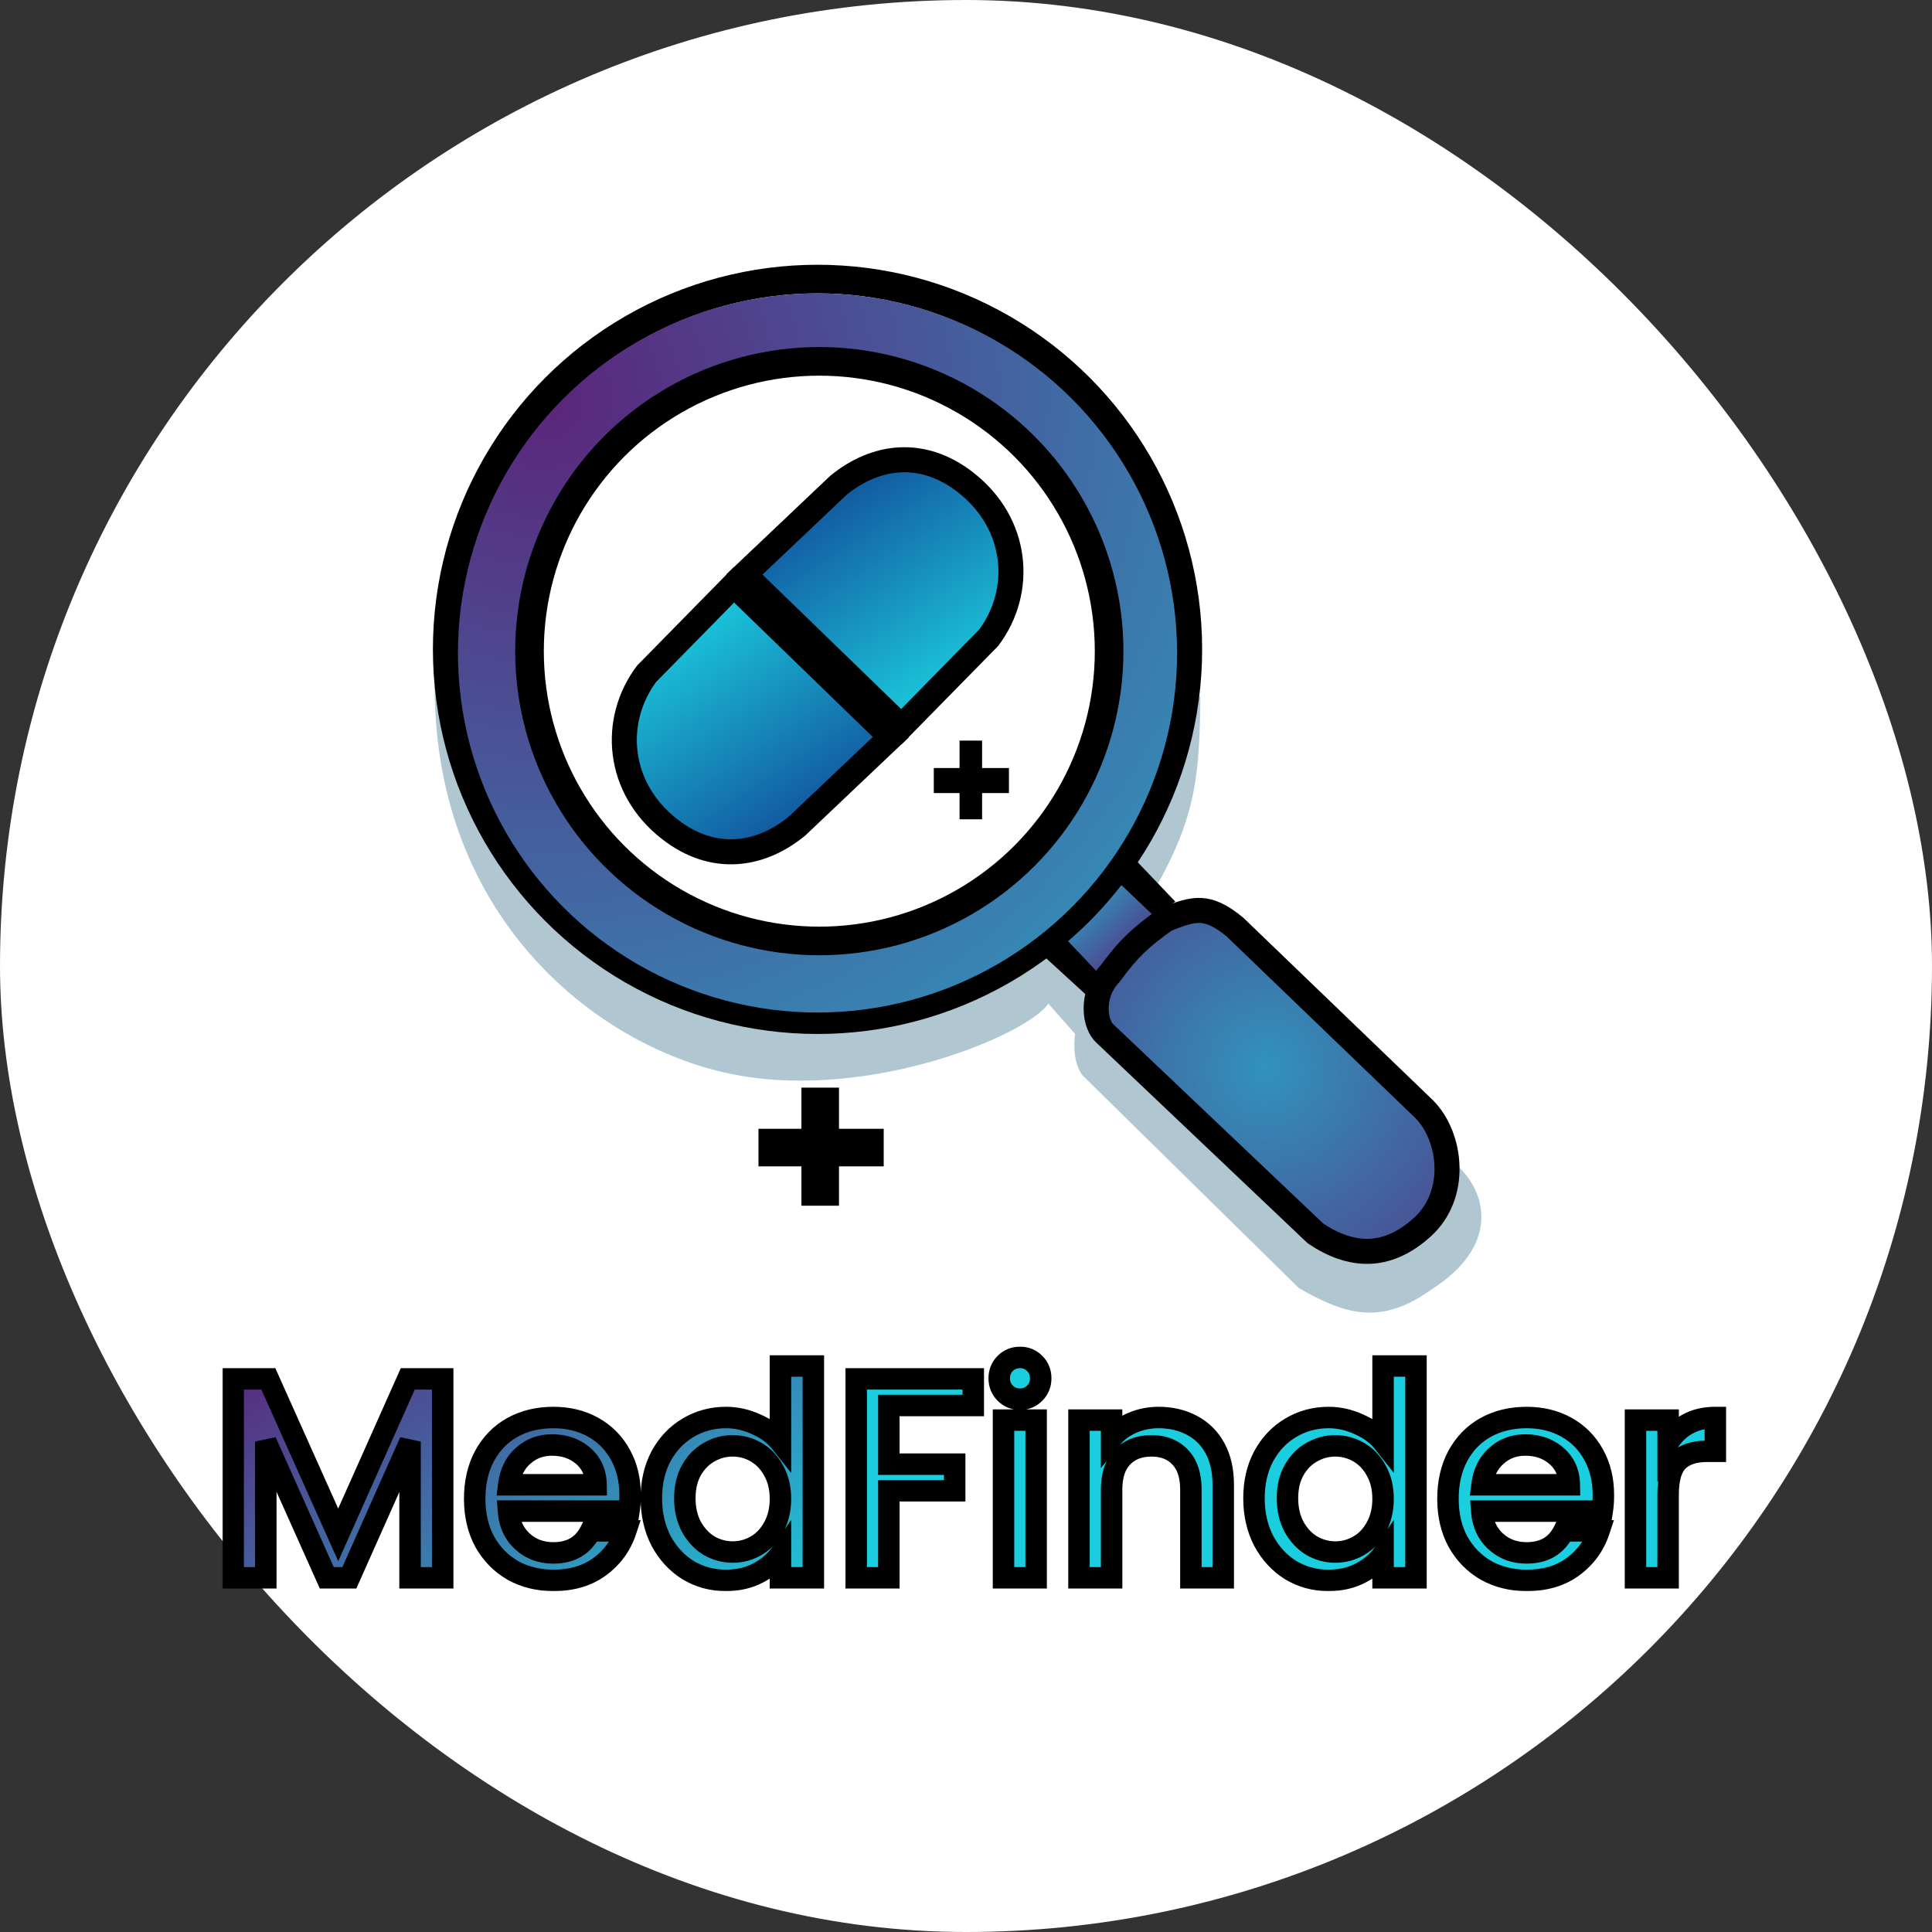 <svg width="540" height="540" viewBox="0 0 540 540" fill="none" xmlns="http://www.w3.org/2000/svg">
<rect x="0" y="0" width="540" height="540" fill="#333333" stroke="none"/>
<rect width="540" height="540" rx="270" fill="white"/>
<path d="M206.004 300.5C168.008 293.501 121.504 257.5 121.504 192L170 245.5L206.004 271L276.004 259L312.004 228L335.504 194.5C335.256 215.936 334.644 227.939 322.504 249L407.004 325.5C416 333.5 419 348.5 399.965 360.5C386 370.5 376 367.5 363.004 360L302.504 300.5C299.309 296.093 300.504 289 300.504 289L293.004 280.5C287.5 289 244 307.5 206.004 300.5Z" fill="#B0C7D1"/>
<mask id="path-3-outside-1_83_8" maskUnits="userSpaceOnUse" x="62" y="376" width="421" height="69" fill="black">
<rect fill="white" x="62" y="376" width="421" height="69"/>
<path d="M123.732 385.4V441H114.612V402.92L97.652 441H91.332L74.292 402.92V441H65.172V385.4H75.012L94.532 429L113.972 385.4H123.732ZM176.119 417.88C176.119 419.533 176.012 421.027 175.799 422.36H142.119C142.385 425.88 143.692 428.707 146.039 430.84C148.385 432.973 151.265 434.04 154.679 434.04C159.585 434.04 163.052 431.987 165.079 427.88H174.919C173.585 431.933 171.159 435.267 167.639 437.88C164.172 440.44 159.852 441.72 154.679 441.72C150.465 441.72 146.679 440.787 143.319 438.92C140.012 437 137.399 434.333 135.479 430.92C133.612 427.453 132.679 423.453 132.679 418.92C132.679 414.387 133.585 410.413 135.399 407C137.265 403.533 139.852 400.867 143.159 399C146.519 397.133 150.359 396.2 154.679 396.2C158.839 396.2 162.545 397.107 165.799 398.92C169.052 400.733 171.585 403.293 173.399 406.6C175.212 409.853 176.119 413.613 176.119 417.88ZM166.599 415C166.545 411.64 165.345 408.947 162.999 406.92C160.652 404.893 157.745 403.88 154.279 403.88C151.132 403.88 148.439 404.893 146.199 406.92C143.959 408.893 142.625 411.587 142.199 415H166.599ZM182.054 418.76C182.054 414.333 182.96 410.413 184.774 407C186.64 403.587 189.147 400.947 192.294 399.08C195.494 397.16 199.04 396.2 202.934 396.2C205.814 396.2 208.64 396.84 211.414 398.12C214.24 399.347 216.48 401 218.134 403.08V381.8H227.334V441H218.134V434.36C216.64 436.493 214.56 438.253 211.894 439.64C209.28 441.027 206.267 441.72 202.854 441.72C199.014 441.72 195.494 440.76 192.294 438.84C189.147 436.867 186.64 434.147 184.774 430.68C182.96 427.16 182.054 423.187 182.054 418.76ZM218.134 418.92C218.134 415.88 217.494 413.24 216.214 411C214.987 408.76 213.36 407.053 211.334 405.88C209.307 404.707 207.12 404.12 204.774 404.12C202.427 404.12 200.24 404.707 198.214 405.88C196.187 407 194.534 408.68 193.254 410.92C192.027 413.107 191.414 415.72 191.414 418.76C191.414 421.8 192.027 424.467 193.254 426.76C194.534 429.053 196.187 430.813 198.214 432.04C200.294 433.213 202.48 433.8 204.774 433.8C207.12 433.8 209.307 433.213 211.334 432.04C213.36 430.867 214.987 429.16 216.214 426.92C217.494 424.627 218.134 421.96 218.134 418.92Z"/>
<path d="M272.033 385.4V392.84H248.433V409.24H266.833V416.68H248.433V441H239.313V385.4H272.033ZM285.124 391.08C283.471 391.08 282.084 390.52 280.964 389.4C279.844 388.28 279.284 386.893 279.284 385.24C279.284 383.587 279.844 382.2 280.964 381.08C282.084 379.96 283.471 379.4 285.124 379.4C286.724 379.4 288.084 379.96 289.204 381.08C290.324 382.2 290.884 383.587 290.884 385.24C290.884 386.893 290.324 388.28 289.204 389.4C288.084 390.52 286.724 391.08 285.124 391.08ZM289.604 396.92V441H280.484V396.92H289.604ZM323.818 396.2C327.285 396.2 330.378 396.92 333.098 398.36C335.871 399.8 338.031 401.933 339.578 404.76C341.125 407.587 341.898 411 341.898 415V441H332.858V416.36C332.858 412.413 331.871 409.4 329.898 407.32C327.925 405.187 325.231 404.12 321.818 404.12C318.405 404.12 315.685 405.187 313.658 407.32C311.685 409.4 310.698 412.413 310.698 416.36V441H301.578V396.92H310.698V401.96C312.191 400.147 314.085 398.733 316.378 397.72C318.725 396.707 321.205 396.2 323.818 396.2ZM350.491 418.76C350.491 414.333 351.398 410.413 353.211 407C355.078 403.587 357.585 400.947 360.731 399.08C363.931 397.16 367.478 396.2 371.371 396.2C374.251 396.2 377.078 396.84 379.851 398.12C382.678 399.347 384.918 401 386.571 403.08V381.8H395.771V441H386.571V434.36C385.078 436.493 382.998 438.253 380.331 439.64C377.718 441.027 374.705 441.72 371.291 441.72C367.451 441.72 363.931 440.76 360.731 438.84C357.585 436.867 355.078 434.147 353.211 430.68C351.398 427.16 350.491 423.187 350.491 418.76ZM386.571 418.92C386.571 415.88 385.931 413.24 384.651 411C383.425 408.76 381.798 407.053 379.771 405.88C377.745 404.707 375.558 404.12 373.211 404.12C370.865 404.12 368.678 404.707 366.651 405.88C364.625 407 362.971 408.68 361.691 410.92C360.465 413.107 359.851 415.72 359.851 418.76C359.851 421.8 360.465 424.467 361.691 426.76C362.971 429.053 364.625 430.813 366.651 432.04C368.731 433.213 370.918 433.8 373.211 433.8C375.558 433.8 377.745 433.213 379.771 432.04C381.798 430.867 383.425 429.16 384.651 426.92C385.931 424.627 386.571 421.96 386.571 418.92ZM448.15 417.88C448.15 419.533 448.043 421.027 447.83 422.36H414.15C414.417 425.88 415.723 428.707 418.07 430.84C420.417 432.973 423.297 434.04 426.71 434.04C431.617 434.04 435.083 431.987 437.11 427.88H446.95C445.617 431.933 443.19 435.267 439.67 437.88C436.203 440.44 431.883 441.72 426.71 441.72C422.497 441.72 418.71 440.787 415.35 438.92C412.043 437 409.43 434.333 407.51 430.92C405.643 427.453 404.71 423.453 404.71 418.92C404.71 414.387 405.617 410.413 407.43 407C409.297 403.533 411.883 400.867 415.19 399C418.55 397.133 422.39 396.2 426.71 396.2C430.87 396.2 434.577 397.107 437.83 398.92C441.083 400.733 443.617 403.293 445.43 406.6C447.243 409.853 448.15 413.613 448.15 417.88ZM438.63 415C438.577 411.64 437.377 408.947 435.03 406.92C432.683 404.893 429.777 403.88 426.31 403.88C423.163 403.88 420.47 404.893 418.23 406.92C415.99 408.893 414.657 411.587 414.23 415H438.63ZM466.245 403.32C467.578 401.08 469.338 399.347 471.525 398.12C473.765 396.84 476.405 396.2 479.445 396.2V405.64H477.125C473.552 405.64 470.832 406.547 468.965 408.36C467.152 410.173 466.245 413.32 466.245 417.8V441H457.125V396.92H466.245V403.32Z"/>
</mask>
<path d="M123.732 385.4V441H114.612V402.92L97.652 441H91.332L74.292 402.92V441H65.172V385.4H75.012L94.532 429L113.972 385.4H123.732ZM176.119 417.88C176.119 419.533 176.012 421.027 175.799 422.36H142.119C142.385 425.88 143.692 428.707 146.039 430.84C148.385 432.973 151.265 434.04 154.679 434.04C159.585 434.04 163.052 431.987 165.079 427.88H174.919C173.585 431.933 171.159 435.267 167.639 437.88C164.172 440.44 159.852 441.72 154.679 441.72C150.465 441.72 146.679 440.787 143.319 438.92C140.012 437 137.399 434.333 135.479 430.92C133.612 427.453 132.679 423.453 132.679 418.92C132.679 414.387 133.585 410.413 135.399 407C137.265 403.533 139.852 400.867 143.159 399C146.519 397.133 150.359 396.2 154.679 396.2C158.839 396.2 162.545 397.107 165.799 398.92C169.052 400.733 171.585 403.293 173.399 406.6C175.212 409.853 176.119 413.613 176.119 417.88ZM166.599 415C166.545 411.64 165.345 408.947 162.999 406.92C160.652 404.893 157.745 403.88 154.279 403.88C151.132 403.88 148.439 404.893 146.199 406.92C143.959 408.893 142.625 411.587 142.199 415H166.599ZM182.054 418.76C182.054 414.333 182.96 410.413 184.774 407C186.64 403.587 189.147 400.947 192.294 399.08C195.494 397.16 199.04 396.2 202.934 396.2C205.814 396.2 208.64 396.84 211.414 398.12C214.24 399.347 216.48 401 218.134 403.08V381.8H227.334V441H218.134V434.36C216.64 436.493 214.56 438.253 211.894 439.64C209.28 441.027 206.267 441.72 202.854 441.72C199.014 441.72 195.494 440.76 192.294 438.84C189.147 436.867 186.64 434.147 184.774 430.68C182.96 427.16 182.054 423.187 182.054 418.76ZM218.134 418.92C218.134 415.88 217.494 413.24 216.214 411C214.987 408.76 213.36 407.053 211.334 405.88C209.307 404.707 207.12 404.12 204.774 404.12C202.427 404.12 200.24 404.707 198.214 405.88C196.187 407 194.534 408.68 193.254 410.92C192.027 413.107 191.414 415.72 191.414 418.76C191.414 421.8 192.027 424.467 193.254 426.76C194.534 429.053 196.187 430.813 198.214 432.04C200.294 433.213 202.48 433.8 204.774 433.8C207.12 433.8 209.307 433.213 211.334 432.04C213.36 430.867 214.987 429.16 216.214 426.92C217.494 424.627 218.134 421.96 218.134 418.92Z" fill="url(#paint0_linear_83_8)"/>
<path d="M272.033 385.4V392.84H248.433V409.24H266.833V416.68H248.433V441H239.313V385.4H272.033ZM285.124 391.08C283.471 391.08 282.084 390.52 280.964 389.4C279.844 388.28 279.284 386.893 279.284 385.24C279.284 383.587 279.844 382.2 280.964 381.08C282.084 379.96 283.471 379.4 285.124 379.4C286.724 379.4 288.084 379.96 289.204 381.08C290.324 382.2 290.884 383.587 290.884 385.24C290.884 386.893 290.324 388.28 289.204 389.4C288.084 390.52 286.724 391.08 285.124 391.08ZM289.604 396.92V441H280.484V396.92H289.604ZM323.818 396.2C327.285 396.2 330.378 396.92 333.098 398.36C335.871 399.8 338.031 401.933 339.578 404.76C341.125 407.587 341.898 411 341.898 415V441H332.858V416.36C332.858 412.413 331.871 409.4 329.898 407.32C327.925 405.187 325.231 404.12 321.818 404.12C318.405 404.12 315.685 405.187 313.658 407.32C311.685 409.4 310.698 412.413 310.698 416.36V441H301.578V396.92H310.698V401.96C312.191 400.147 314.085 398.733 316.378 397.72C318.725 396.707 321.205 396.2 323.818 396.2ZM350.491 418.76C350.491 414.333 351.398 410.413 353.211 407C355.078 403.587 357.585 400.947 360.731 399.08C363.931 397.16 367.478 396.2 371.371 396.2C374.251 396.2 377.078 396.84 379.851 398.12C382.678 399.347 384.918 401 386.571 403.08V381.8H395.771V441H386.571V434.36C385.078 436.493 382.998 438.253 380.331 439.64C377.718 441.027 374.705 441.72 371.291 441.72C367.451 441.72 363.931 440.76 360.731 438.84C357.585 436.867 355.078 434.147 353.211 430.68C351.398 427.16 350.491 423.187 350.491 418.76ZM386.571 418.92C386.571 415.88 385.931 413.24 384.651 411C383.425 408.76 381.798 407.053 379.771 405.88C377.745 404.707 375.558 404.12 373.211 404.12C370.865 404.12 368.678 404.707 366.651 405.88C364.625 407 362.971 408.68 361.691 410.92C360.465 413.107 359.851 415.72 359.851 418.76C359.851 421.8 360.465 424.467 361.691 426.76C362.971 429.053 364.625 430.813 366.651 432.04C368.731 433.213 370.918 433.8 373.211 433.8C375.558 433.8 377.745 433.213 379.771 432.04C381.798 430.867 383.425 429.16 384.651 426.92C385.931 424.627 386.571 421.96 386.571 418.92ZM448.15 417.88C448.15 419.533 448.043 421.027 447.83 422.36H414.15C414.417 425.88 415.723 428.707 418.07 430.84C420.417 432.973 423.297 434.04 426.71 434.04C431.617 434.04 435.083 431.987 437.11 427.88H446.95C445.617 431.933 443.19 435.267 439.67 437.88C436.203 440.44 431.883 441.72 426.71 441.72C422.497 441.72 418.71 440.787 415.35 438.92C412.043 437 409.43 434.333 407.51 430.92C405.643 427.453 404.71 423.453 404.71 418.92C404.71 414.387 405.617 410.413 407.43 407C409.297 403.533 411.883 400.867 415.19 399C418.55 397.133 422.39 396.2 426.71 396.2C430.87 396.2 434.577 397.107 437.83 398.92C441.083 400.733 443.617 403.293 445.43 406.6C447.243 409.853 448.15 413.613 448.15 417.88ZM438.63 415C438.577 411.64 437.377 408.947 435.03 406.92C432.683 404.893 429.777 403.88 426.31 403.88C423.163 403.88 420.47 404.893 418.23 406.92C415.99 408.893 414.657 411.587 414.23 415H438.63ZM466.245 403.32C467.578 401.08 469.338 399.347 471.525 398.12C473.765 396.84 476.405 396.2 479.445 396.2V405.64H477.125C473.552 405.64 470.832 406.547 468.965 408.36C467.152 410.173 466.245 413.32 466.245 417.8V441H457.125V396.92H466.245V403.32Z" fill="#1BCEDF"/>
<path d="M123.732 385.4H126.732V382.4H123.732V385.4ZM123.732 441V444H126.732V441H123.732ZM114.612 441H111.612V444H114.612V441ZM114.612 402.92H117.612L111.871 401.699L114.612 402.92ZM97.652 441V444H99.6L100.392 442.221L97.652 441ZM91.332 441L88.594 442.225L89.388 444H91.332V441ZM74.292 402.92L77.03 401.695L71.292 402.92H74.292ZM74.292 441V444H77.292V441H74.292ZM65.172 441H62.172V444H65.172V441ZM65.172 385.4V382.4H62.172V385.4H65.172ZM75.012 385.4L77.75 384.174L76.956 382.4H75.012V385.4ZM94.532 429L91.794 430.226L94.537 436.354L97.272 430.222L94.532 429ZM113.972 385.4V382.4H112.025L111.232 384.178L113.972 385.4ZM120.732 385.4V441H126.732V385.4H120.732ZM123.732 438H114.612V444H123.732V438ZM117.612 441V402.92H111.612V441H117.612ZM111.871 401.699L94.911 439.779L100.392 442.221L117.352 404.141L111.871 401.699ZM97.652 438H91.332V444H97.652V438ZM94.07 439.775L77.03 401.695L71.553 404.145L88.594 442.225L94.07 439.775ZM71.292 402.92V441H77.292V402.92H71.292ZM74.292 438H65.172V444H74.292V438ZM68.172 441V385.4H62.172V441H68.172ZM65.172 388.4H75.012V382.4H65.172V388.4ZM72.274 386.626L91.794 430.226L97.27 427.774L77.75 384.174L72.274 386.626ZM97.272 430.222L116.712 386.622L111.232 384.178L91.792 427.778L97.272 430.222ZM113.972 388.4H123.732V382.4H113.972V388.4ZM175.799 422.36V425.36H178.357L178.761 422.834L175.799 422.36ZM142.119 422.36V419.36H138.883L139.127 422.587L142.119 422.36ZM146.039 430.84L144.021 433.06L144.021 433.06L146.039 430.84ZM165.079 427.88V424.88H163.214L162.389 426.552L165.079 427.88ZM174.919 427.88L177.769 428.817L179.064 424.88H174.919V427.88ZM167.639 437.88L169.421 440.293L169.427 440.289L167.639 437.88ZM143.319 438.92L141.812 441.514L141.837 441.529L141.862 441.542L143.319 438.92ZM135.479 430.92L132.837 432.342L132.85 432.367L132.864 432.391L135.479 430.92ZM135.399 407L132.757 405.578L132.753 405.585L132.749 405.593L135.399 407ZM143.159 399L141.702 396.378L141.693 396.382L141.684 396.388L143.159 399ZM165.799 398.92L167.259 396.3L167.259 396.3L165.799 398.92ZM173.399 406.6L170.768 408.042L170.773 408.052L170.778 408.061L173.399 406.6ZM166.599 415V418H169.647L169.598 414.952L166.599 415ZM162.999 406.92L164.96 404.65L164.96 404.65L162.999 406.92ZM146.199 406.92L148.182 409.171L148.197 409.158L148.211 409.145L146.199 406.92ZM142.199 415L139.222 414.628L138.8 418H142.199V415ZM173.119 417.88C173.119 419.408 173.02 420.74 172.836 421.886L178.761 422.834C179.004 421.314 179.119 419.658 179.119 417.88H173.119ZM175.799 419.36H142.119V425.36H175.799V419.36ZM139.127 422.587C139.445 426.777 141.041 430.351 144.021 433.06L148.057 428.62C146.343 427.062 145.326 424.983 145.11 422.133L139.127 422.587ZM144.021 433.06C146.964 435.735 150.581 437.04 154.679 437.04V431.04C151.95 431.04 149.807 430.211 148.057 428.62L144.021 433.06ZM154.679 437.04C157.553 437.04 160.2 436.436 162.488 435.081C164.787 433.719 166.534 431.709 167.769 429.208L162.389 426.552C161.596 428.157 160.597 429.228 159.43 429.919C158.251 430.617 156.711 431.04 154.679 431.04V437.04ZM165.079 430.88H174.919V424.88H165.079V430.88ZM172.069 426.943C170.935 430.391 168.888 433.216 165.85 435.471L169.427 440.289C173.43 437.317 176.236 433.476 177.769 428.817L172.069 426.943ZM165.857 435.467C163.003 437.574 159.343 438.72 154.679 438.72V444.72C160.362 444.72 165.341 443.306 169.421 440.293L165.857 435.467ZM154.679 438.72C150.925 438.72 147.648 437.893 144.776 436.298L141.862 441.542C145.709 443.68 150.006 444.72 154.679 444.72V438.72ZM144.825 436.326C141.993 434.681 139.758 432.408 138.093 429.449L132.864 432.391C135.04 436.259 138.031 439.319 141.812 441.514L144.825 436.326ZM138.12 429.498C136.522 426.53 135.679 423.033 135.679 418.92H129.679C129.679 423.874 130.702 428.376 132.837 432.342L138.12 429.498ZM135.679 418.92C135.679 414.792 136.502 411.318 138.048 408.407L132.749 405.593C130.669 409.509 129.679 413.981 129.679 418.92H135.679ZM138.04 408.422C139.649 405.435 141.839 403.19 144.634 401.612L141.684 396.388C137.865 398.543 134.882 401.631 132.757 405.578L138.04 408.422ZM144.616 401.622C147.477 400.033 150.804 399.2 154.679 399.2V393.2C149.913 393.2 145.561 394.234 141.702 396.378L144.616 401.622ZM154.679 399.2C158.388 399.2 161.582 400.004 164.338 401.54L167.259 396.3C163.509 394.209 159.289 393.2 154.679 393.2V399.2ZM164.338 401.54C167.092 403.075 169.223 405.224 170.768 408.042L176.029 405.158C173.948 401.363 171.012 398.391 167.259 396.3L164.338 401.54ZM170.778 408.061C172.308 410.806 173.119 414.049 173.119 417.88H179.119C179.119 413.177 178.116 408.901 176.019 405.139L170.778 408.061ZM169.598 414.952C169.533 410.818 168.012 407.286 164.96 404.65L161.038 409.19C162.679 410.608 163.558 412.462 163.599 415.048L169.598 414.952ZM164.96 404.65C162.003 402.096 158.374 400.88 154.279 400.88V406.88C157.116 406.88 159.301 407.691 161.038 409.19L164.96 404.65ZM154.279 400.88C150.422 400.88 147.002 402.147 144.186 404.695L148.211 409.145C149.875 407.639 151.842 406.88 154.279 406.88V400.88ZM144.216 404.669C141.343 407.199 139.725 410.606 139.222 414.628L145.176 415.372C145.526 412.568 146.574 410.587 148.182 409.171L144.216 404.669ZM142.199 418H166.599V412H142.199V418ZM184.774 407L182.142 405.561L182.133 405.576L182.124 405.593L184.774 407ZM192.294 399.08L193.824 401.66L193.831 401.656L193.837 401.652L192.294 399.08ZM211.414 398.12L210.157 400.844L210.188 400.858L210.219 400.872L211.414 398.12ZM218.134 403.08L215.785 404.947L221.134 411.675V403.08H218.134ZM218.134 381.8V378.8H215.134V381.8H218.134ZM227.334 381.8H230.334V378.8H227.334V381.8ZM227.334 441V444H230.334V441H227.334ZM218.134 441H215.134V444H218.134V441ZM218.134 434.36H221.134V424.843L215.676 432.64L218.134 434.36ZM211.894 439.64L210.51 436.978L210.499 436.984L210.488 436.99L211.894 439.64ZM192.294 438.84L190.7 441.382L190.725 441.397L190.75 441.412L192.294 438.84ZM184.774 430.68L182.107 432.054L182.119 432.078L182.132 432.102L184.774 430.68ZM216.214 411L213.582 412.441L213.596 412.465L213.609 412.488L216.214 411ZM211.334 405.88L209.831 408.476L209.831 408.476L211.334 405.88ZM198.214 405.88L199.665 408.506L199.691 408.491L199.717 408.476L198.214 405.88ZM193.254 410.92L190.649 409.432L190.643 409.442L190.637 409.452L193.254 410.92ZM193.254 426.76L190.608 428.175L190.621 428.199L190.634 428.222L193.254 426.76ZM198.214 432.04L196.66 434.606L196.7 434.63L196.74 434.653L198.214 432.04ZM211.334 432.04L212.837 434.636L212.837 434.636L211.334 432.04ZM216.214 426.92L213.594 425.458L213.588 425.468L213.582 425.479L216.214 426.92ZM185.054 418.76C185.054 414.752 185.872 411.328 187.423 408.407L182.124 405.593C180.049 409.499 179.054 413.914 179.054 418.76H185.054ZM187.406 408.439C189.031 405.467 191.17 403.235 193.824 401.66L190.763 396.5C187.124 398.659 184.25 401.706 182.142 405.561L187.406 408.439ZM193.837 401.652C196.55 400.025 199.56 399.2 202.934 399.2V393.2C198.521 393.2 194.437 394.295 190.75 396.508L193.837 401.652ZM202.934 399.2C205.354 399.2 207.753 399.735 210.157 400.844L212.671 395.396C209.528 393.945 206.274 393.2 202.934 393.2V399.2ZM210.219 400.872C212.667 401.934 214.484 403.309 215.785 404.947L220.482 401.213C218.477 398.691 215.814 396.759 212.608 395.368L210.219 400.872ZM221.134 403.08V381.8H215.134V403.08H221.134ZM218.134 384.8H227.334V378.8H218.134V384.8ZM224.334 381.8V441H230.334V381.8H224.334ZM227.334 438H218.134V444H227.334V438ZM221.134 441V434.36H215.134V441H221.134ZM215.676 432.64C214.5 434.32 212.814 435.78 210.51 436.978L213.278 442.302C216.307 440.727 218.781 438.666 220.591 436.08L215.676 432.64ZM210.488 436.99C208.37 438.114 205.853 438.72 202.854 438.72V444.72C206.682 444.72 210.191 443.94 213.3 442.29L210.488 436.99ZM202.854 438.72C199.541 438.72 196.557 437.899 193.837 436.268L190.75 441.412C194.43 443.621 198.487 444.72 202.854 444.72V438.72ZM193.888 436.298C191.208 434.618 189.051 432.295 187.415 429.258L182.132 432.102C184.23 435.998 187.086 439.115 190.7 441.382L193.888 436.298ZM187.441 429.306C185.871 426.259 185.054 422.766 185.054 418.76H179.054C179.054 423.608 180.05 428.061 182.107 432.054L187.441 429.306ZM221.134 418.92C221.134 415.452 220.4 412.28 218.818 409.512L213.609 412.488C214.587 414.2 215.134 416.308 215.134 418.92H221.134ZM218.845 409.559C217.38 406.883 215.381 404.756 212.837 403.284L209.831 408.476C211.34 409.35 212.595 410.637 213.582 412.441L218.845 409.559ZM212.837 403.284C210.352 401.845 207.647 401.12 204.774 401.12V407.12C206.594 407.12 208.262 407.568 209.831 408.476L212.837 403.284ZM204.774 401.12C201.9 401.12 199.195 401.845 196.711 403.284L199.717 408.476C201.286 407.568 202.954 407.12 204.774 407.12V401.12ZM196.763 403.254C194.201 404.67 192.17 406.77 190.649 409.432L195.858 412.408C196.898 410.59 198.173 409.33 199.665 408.506L196.763 403.254ZM190.637 409.452C189.111 412.173 188.414 415.315 188.414 418.76H194.414C194.414 416.125 194.943 414.04 195.87 412.388L190.637 409.452ZM188.414 418.76C188.414 422.21 189.112 425.378 190.608 428.175L195.899 425.345C194.942 423.555 194.414 421.39 194.414 418.76H188.414ZM190.634 428.222C192.14 430.919 194.141 433.082 196.66 434.606L199.767 429.473C198.233 428.545 196.928 427.187 195.873 425.298L190.634 428.222ZM196.74 434.653C199.25 436.069 201.942 436.8 204.774 436.8V430.8C203.019 430.8 201.337 430.358 199.688 429.427L196.74 434.653ZM204.774 436.8C207.647 436.8 210.352 436.075 212.837 434.636L209.831 429.444C208.262 430.352 206.594 430.8 204.774 430.8V436.8ZM212.837 434.636C215.381 433.164 217.38 431.037 218.845 428.361L213.582 425.479C212.595 427.283 211.34 428.57 209.831 429.444L212.837 434.636ZM218.833 428.382C220.4 425.576 221.134 422.39 221.134 418.92H215.134C215.134 421.53 214.588 423.678 213.594 425.458L218.833 428.382ZM272.033 385.4H275.033V382.4H272.033V385.4ZM272.033 392.84V395.84H275.033V392.84H272.033ZM248.433 392.84V389.84H245.433V392.84H248.433ZM248.433 409.24H245.433V412.24H248.433V409.24ZM266.833 409.24H269.833V406.24H266.833V409.24ZM266.833 416.68V419.68H269.833V416.68H266.833ZM248.433 416.68V413.68H245.433V416.68H248.433ZM248.433 441V444H251.433V441H248.433ZM239.313 441H236.313V444H239.313V441ZM239.313 385.4V382.4H236.313V385.4H239.313ZM269.033 385.4V392.84H275.033V385.4H269.033ZM272.033 389.84H248.433V395.84H272.033V389.84ZM245.433 392.84V409.24H251.433V392.84H245.433ZM248.433 412.24H266.833V406.24H248.433V412.24ZM263.833 409.24V416.68H269.833V409.24H263.833ZM266.833 413.68H248.433V419.68H266.833V413.68ZM245.433 416.68V441H251.433V416.68H245.433ZM248.433 438H239.313V444H248.433V438ZM242.313 441V385.4H236.313V441H242.313ZM239.313 388.4H272.033V382.4H239.313V388.4ZM280.964 389.4L283.086 387.279L283.086 387.279L280.964 389.4ZM280.964 381.08L283.086 383.201L283.086 383.201L280.964 381.08ZM289.204 381.08L287.083 383.201L287.083 383.201L289.204 381.08ZM289.204 389.4L287.083 387.279L287.083 387.279L289.204 389.4ZM289.604 396.92H292.604V393.92H289.604V396.92ZM289.604 441V444H292.604V441H289.604ZM280.484 441H277.484V444H280.484V441ZM280.484 396.92V393.92H277.484V396.92H280.484ZM285.124 388.08C284.228 388.08 283.616 387.809 283.086 387.279L278.843 391.521C280.553 393.231 282.714 394.08 285.124 394.08V388.08ZM283.086 387.279C282.555 386.748 282.284 386.137 282.284 385.24H276.284C276.284 387.65 277.134 389.812 278.843 391.521L283.086 387.279ZM282.284 385.24C282.284 384.343 282.555 383.732 283.086 383.201L278.843 378.959C277.134 380.668 276.284 382.83 276.284 385.24H282.284ZM283.086 383.201C283.616 382.671 284.228 382.4 285.124 382.4V376.4C282.714 376.4 280.553 377.249 278.843 378.959L283.086 383.201ZM285.124 382.4C285.938 382.4 286.532 382.65 287.083 383.201L291.326 378.959C289.637 377.27 287.511 376.4 285.124 376.4V382.4ZM287.083 383.201C287.614 383.732 287.884 384.343 287.884 385.24H293.884C293.884 382.83 293.035 380.668 291.326 378.959L287.083 383.201ZM287.884 385.24C287.884 386.137 287.614 386.748 287.083 387.279L291.326 391.521C293.035 389.812 293.884 387.65 293.884 385.24H287.884ZM287.083 387.279C286.532 387.83 285.938 388.08 285.124 388.08V394.08C287.511 394.08 289.637 393.21 291.326 391.521L287.083 387.279ZM286.604 396.92V441H292.604V396.92H286.604ZM289.604 438H280.484V444H289.604V438ZM283.484 441V396.92H277.484V441H283.484ZM280.484 399.92H289.604V393.92H280.484V399.92ZM333.098 398.36L331.694 401.011L331.705 401.017L331.716 401.022L333.098 398.36ZM339.578 404.76L336.946 406.2L336.946 406.2L339.578 404.76ZM341.898 441V444H344.898V441H341.898ZM332.858 441H329.858V444H332.858V441ZM329.898 407.32L327.696 409.357L327.709 409.371L327.722 409.385L329.898 407.32ZM313.658 407.32L311.483 405.254L311.482 405.255L313.658 407.32ZM310.698 441V444H313.698V441H310.698ZM301.578 441H298.578V444H301.578V441ZM301.578 396.92V393.92H298.578V396.92H301.578ZM310.698 396.92H313.698V393.92H310.698V396.92ZM310.698 401.96H307.698V410.322L313.014 403.867L310.698 401.96ZM316.378 397.72L315.189 394.966L315.177 394.971L315.166 394.976L316.378 397.72ZM323.818 399.2C326.858 399.2 329.459 399.828 331.694 401.011L334.502 395.709C331.297 394.012 327.711 393.2 323.818 393.2V399.2ZM331.716 401.022C333.943 402.179 335.676 403.879 336.946 406.2L342.21 403.32C340.387 399.988 337.8 397.421 334.481 395.698L331.716 401.022ZM336.946 406.2C338.2 408.491 338.898 411.384 338.898 415H344.898C344.898 410.616 344.05 406.682 342.21 403.32L336.946 406.2ZM338.898 415V441H344.898V415H338.898ZM341.898 438H332.858V444H341.898V438ZM335.858 441V416.36H329.858V441H335.858ZM335.858 416.36C335.858 411.938 334.749 408.074 332.075 405.255L327.722 409.385C328.994 410.726 329.858 412.889 329.858 416.36H335.858ZM332.1 405.283C329.459 402.428 325.908 401.12 321.818 401.12V407.12C324.555 407.12 326.39 407.946 327.696 409.357L332.1 405.283ZM321.818 401.12C317.726 401.12 314.168 402.428 311.483 405.254L315.833 409.386C317.202 407.946 319.084 407.12 321.818 407.12V401.12ZM311.482 405.255C308.807 408.074 307.698 411.938 307.698 416.36H313.698C313.698 412.889 314.562 410.726 315.835 409.385L311.482 405.255ZM307.698 416.36V441H313.698V416.36H307.698ZM310.698 438H301.578V444H310.698V438ZM304.578 441V396.92H298.578V441H304.578ZM301.578 399.92H310.698V393.92H301.578V399.92ZM307.698 396.92V401.96H313.698V396.92H307.698ZM313.014 403.867C314.19 402.439 315.696 401.301 317.591 400.464L315.166 394.976C312.474 396.165 310.193 397.854 308.382 400.053L313.014 403.867ZM317.567 400.474C319.53 399.627 321.604 399.2 323.818 399.2V393.2C320.805 393.2 317.92 393.787 315.189 394.966L317.567 400.474ZM353.211 407L350.579 405.561L350.57 405.576L350.562 405.593L353.211 407ZM360.731 399.08L362.262 401.66L362.268 401.656L362.275 401.652L360.731 399.08ZM379.851 398.12L378.594 400.844L378.625 400.858L378.657 400.872L379.851 398.12ZM386.571 403.08L384.223 404.947L389.571 411.675V403.08H386.571ZM386.571 381.8V378.8H383.571V381.8H386.571ZM395.771 381.8H398.771V378.8H395.771V381.8ZM395.771 441V444H398.771V441H395.771ZM386.571 441H383.571V444H386.571V441ZM386.571 434.36H389.571V424.843L384.114 432.64L386.571 434.36ZM380.331 439.64L378.947 436.978L378.936 436.984L378.925 436.99L380.331 439.64ZM360.731 438.84L359.137 441.382L359.162 441.397L359.188 441.412L360.731 438.84ZM353.211 430.68L350.544 432.054L350.557 432.078L350.57 432.102L353.211 430.68ZM384.651 411L382.02 412.441L382.033 412.465L382.047 412.488L384.651 411ZM379.771 405.88L378.268 408.476L378.268 408.476L379.771 405.88ZM366.651 405.88L368.102 408.506L368.128 408.491L368.154 408.476L366.651 405.88ZM361.691 410.92L359.087 409.432L359.081 409.442L359.075 409.452L361.691 410.92ZM361.691 426.76L359.046 428.175L359.059 428.199L359.072 428.222L361.691 426.76ZM366.651 432.04L365.098 434.606L365.137 434.63L365.177 434.653L366.651 432.04ZM379.771 432.04L381.274 434.636L381.274 434.636L379.771 432.04ZM384.651 426.92L382.032 425.458L382.026 425.468L382.02 425.479L384.651 426.92ZM353.491 418.76C353.491 414.752 354.309 411.328 355.861 408.407L350.562 405.593C348.487 409.499 347.491 413.914 347.491 418.76H353.491ZM355.843 408.439C357.469 405.467 359.608 403.235 362.262 401.66L359.201 396.5C355.562 398.659 352.687 401.706 350.579 405.561L355.843 408.439ZM362.275 401.652C364.988 400.025 367.997 399.2 371.371 399.2V393.2C366.959 393.2 362.875 394.295 359.188 396.508L362.275 401.652ZM371.371 399.2C373.791 399.2 376.191 399.735 378.594 400.844L381.108 395.396C377.965 393.945 374.711 393.2 371.371 393.2V399.2ZM378.657 400.872C381.105 401.934 382.921 403.309 384.223 404.947L388.92 401.213C386.914 398.691 384.251 396.759 381.046 395.368L378.657 400.872ZM389.571 403.08V381.8H383.571V403.08H389.571ZM386.571 384.8H395.771V378.8H386.571V384.8ZM392.771 381.8V441H398.771V381.8H392.771ZM395.771 438H386.571V444H395.771V438ZM389.571 441V434.36H383.571V441H389.571ZM384.114 432.64C382.937 434.32 381.252 435.78 378.947 436.978L381.715 442.302C384.744 440.727 387.219 438.666 389.029 436.08L384.114 432.64ZM378.925 436.99C376.807 438.114 374.29 438.72 371.291 438.72V444.72C375.119 444.72 378.629 443.94 381.737 442.29L378.925 436.99ZM371.291 438.72C367.978 438.72 364.995 437.899 362.275 436.268L359.188 441.412C362.868 443.621 366.924 444.72 371.291 444.72V438.72ZM362.325 436.298C359.645 434.618 357.488 432.295 355.853 429.258L350.57 432.102C352.668 435.998 355.524 439.115 359.137 441.382L362.325 436.298ZM355.878 429.306C354.308 426.259 353.491 422.766 353.491 418.76H347.491C347.491 423.608 348.487 428.061 350.544 432.054L355.878 429.306ZM389.571 418.92C389.571 415.452 388.838 412.28 387.256 409.512L382.047 412.488C383.025 414.2 383.571 416.308 383.571 418.92H389.571ZM387.283 409.559C385.817 406.883 383.818 404.756 381.274 403.284L378.268 408.476C379.778 409.35 381.032 410.637 382.02 412.441L387.283 409.559ZM381.274 403.284C378.79 401.845 376.085 401.12 373.211 401.12V407.12C375.031 407.12 376.699 407.568 378.268 408.476L381.274 403.284ZM373.211 401.12C370.338 401.12 367.633 401.845 365.148 403.284L368.154 408.476C369.723 407.568 371.391 407.12 373.211 407.12V401.12ZM365.2 403.254C362.638 404.67 360.607 406.77 359.087 409.432L364.296 412.408C365.335 410.59 366.611 409.33 368.102 408.506L365.2 403.254ZM359.075 409.452C357.548 412.173 356.851 415.315 356.851 418.76H362.851C362.851 416.125 363.381 414.04 364.308 412.388L359.075 409.452ZM356.851 418.76C356.851 422.21 357.55 425.378 359.046 428.175L364.337 425.345C363.379 423.555 362.851 421.39 362.851 418.76H356.851ZM359.072 428.222C360.577 430.919 362.579 433.082 365.098 434.606L368.205 429.473C366.67 428.545 365.365 427.187 364.311 425.298L359.072 428.222ZM365.177 434.653C367.688 436.069 370.38 436.8 373.211 436.8V430.8C371.456 430.8 369.775 430.358 368.125 429.427L365.177 434.653ZM373.211 436.8C376.085 436.8 378.79 436.075 381.274 434.636L378.268 429.444C376.699 430.352 375.031 430.8 373.211 430.8V436.8ZM381.274 434.636C383.818 433.164 385.817 431.037 387.283 428.361L382.02 425.479C381.032 427.283 379.778 428.57 378.268 429.444L381.274 434.636ZM387.271 428.382C388.837 425.576 389.571 422.39 389.571 418.92H383.571C383.571 421.53 383.025 423.678 382.032 425.458L387.271 428.382ZM447.83 422.36V425.36H450.388L450.792 422.834L447.83 422.36ZM414.15 422.36V419.36H410.914L411.159 422.587L414.15 422.36ZM418.07 430.84L416.052 433.06L416.052 433.06L418.07 430.84ZM437.11 427.88V424.88H435.245L434.42 426.552L437.11 427.88ZM446.95 427.88L449.8 428.817L451.095 424.88H446.95V427.88ZM439.67 437.88L441.452 440.293L441.458 440.289L439.67 437.88ZM415.35 438.92L413.844 441.514L413.868 441.529L413.893 441.542L415.35 438.92ZM407.51 430.92L404.869 432.342L404.882 432.367L404.895 432.391L407.51 430.92ZM407.43 407L404.789 405.578L404.785 405.585L404.781 405.593L407.43 407ZM415.19 399L413.733 396.378L413.724 396.382L413.715 396.388L415.19 399ZM437.83 398.92L439.291 396.3L439.291 396.3L437.83 398.92ZM445.43 406.6L442.8 408.042L442.805 408.052L442.81 408.061L445.43 406.6ZM438.63 415V418H441.678L441.63 414.952L438.63 415ZM435.03 406.92L436.991 404.65L436.991 404.65L435.03 406.92ZM418.23 406.92L420.213 409.171L420.228 409.158L420.243 409.145L418.23 406.92ZM414.23 415L411.253 414.628L410.832 418H414.23V415ZM445.15 417.88C445.15 419.408 445.051 420.74 444.868 421.886L450.792 422.834C451.036 421.314 451.15 419.658 451.15 417.88H445.15ZM447.83 419.36H414.15V425.36H447.83V419.36ZM411.159 422.587C411.476 426.777 413.072 430.351 416.052 433.06L420.088 428.62C418.375 427.062 417.357 424.983 417.141 422.133L411.159 422.587ZM416.052 433.06C418.995 435.735 422.612 437.04 426.71 437.04V431.04C423.981 431.04 421.838 430.211 420.088 428.62L416.052 433.06ZM426.71 437.04C429.584 437.04 432.231 436.436 434.519 435.081C436.819 433.719 438.566 431.709 439.8 429.208L434.42 426.552C433.628 428.157 432.628 429.228 431.461 429.919C430.282 430.617 428.742 431.04 426.71 431.04V437.04ZM437.11 430.88H446.95V424.88H437.11V430.88ZM444.1 426.943C442.966 430.391 440.919 433.216 437.882 435.471L441.458 440.289C445.461 437.317 448.267 433.476 449.8 428.817L444.1 426.943ZM437.888 435.467C435.034 437.574 431.374 438.72 426.71 438.72V444.72C432.393 444.72 437.372 443.306 441.452 440.293L437.888 435.467ZM426.71 438.72C422.956 438.72 419.679 437.893 416.807 436.298L413.893 441.542C417.741 443.68 422.037 444.72 426.71 444.72V438.72ZM416.856 436.326C414.024 434.681 411.789 432.408 410.125 429.449L404.895 432.391C407.071 436.259 410.062 439.319 413.844 441.514L416.856 436.326ZM410.151 429.498C408.554 426.53 407.71 423.033 407.71 418.92H401.71C401.71 423.874 402.733 428.376 404.869 432.342L410.151 429.498ZM407.71 418.92C407.71 414.792 408.533 411.318 410.079 408.407L404.781 405.593C402.7 409.509 401.71 413.981 401.71 418.92H407.71ZM410.071 408.422C411.68 405.435 413.87 403.19 416.665 401.612L413.715 396.388C409.896 398.543 406.913 401.631 404.789 405.578L410.071 408.422ZM416.647 401.622C419.508 400.033 422.836 399.2 426.71 399.2V393.2C421.944 393.2 417.592 394.234 413.733 396.378L416.647 401.622ZM426.71 399.2C430.42 399.2 433.613 400.004 436.369 401.54L439.291 396.3C435.54 394.209 431.32 393.2 426.71 393.2V399.2ZM436.369 401.54C439.123 403.075 441.254 405.224 442.8 408.042L448.06 405.158C445.979 401.363 443.043 398.391 439.291 396.3L436.369 401.54ZM442.81 408.061C444.34 410.806 445.15 414.049 445.15 417.88H451.15C451.15 413.177 450.147 408.901 448.05 405.139L442.81 408.061ZM441.63 414.952C441.564 410.818 440.043 407.286 436.991 404.65L433.069 409.19C434.71 410.608 435.589 412.462 435.63 415.048L441.63 414.952ZM436.991 404.65C434.034 402.096 430.406 400.88 426.31 400.88V406.88C429.148 406.88 431.332 407.691 433.069 409.19L436.991 404.65ZM426.31 400.88C422.454 400.88 419.034 402.147 416.217 404.695L420.243 409.145C421.906 407.639 423.873 406.88 426.31 406.88V400.88ZM416.247 404.669C413.374 407.199 411.756 410.606 411.253 414.628L417.207 415.372C417.557 412.568 418.606 410.587 420.213 409.171L416.247 404.669ZM414.23 418H438.63V412H414.23V418ZM466.245 403.32H463.245V414.225L468.823 404.854L466.245 403.32ZM471.525 398.12L472.993 400.736L473.003 400.731L473.013 400.725L471.525 398.12ZM479.445 396.2H482.445V393.2H479.445V396.2ZM479.445 405.64V408.64H482.445V405.64H479.445ZM468.965 408.36L466.875 406.208L466.859 406.223L466.844 406.239L468.965 408.36ZM466.245 441V444H469.245V441H466.245ZM457.125 441H454.125V444H457.125V441ZM457.125 396.92V393.92H454.125V396.92H457.125ZM466.245 396.92H469.245V393.92H466.245V396.92ZM468.823 404.854C469.898 403.047 471.283 401.695 472.993 400.736L470.057 395.504C467.394 396.998 465.258 399.113 463.667 401.786L468.823 404.854ZM473.013 400.725C474.725 399.747 476.833 399.2 479.445 399.2V393.2C475.977 393.2 472.805 393.933 470.037 395.515L473.013 400.725ZM476.445 396.2V405.64H482.445V396.2H476.445ZM479.445 402.64H477.125V408.64H479.445V402.64ZM477.125 402.64C473.067 402.64 469.483 403.674 466.875 406.208L471.055 410.512C472.18 409.419 474.036 408.64 477.125 408.64V402.64ZM466.844 406.239C464.172 408.911 463.245 413.075 463.245 417.8H469.245C469.245 413.565 470.132 411.436 471.086 410.481L466.844 406.239ZM463.245 417.8V441H469.245V417.8H463.245ZM466.245 438H457.125V444H466.245V438ZM460.125 441V396.92H454.125V441H460.125ZM457.125 399.92H466.245V393.92H457.125V399.92ZM463.245 396.92V403.32H469.245V396.92H463.245Z" fill="black" mask="url(#path-3-outside-1_83_8)"/>
<path d="M224 315.5V304H234.5V315.5H247V326H234.5V337H224V326H212V315.5H224Z" fill="black"/>
<path d="M268.2 214.667V207H274.5V214.667H282V221.667H274.5V229H268.2V221.667H261V214.667H268.2Z" fill="black"/>
<path d="M307 274C306.6 274 300.5 266.333 297.5 262.5L313.5 245L325 255.5C319.167 261.667 307.4 274 307 274Z" fill="url(#paint1_linear_83_8)"/>
<path d="M303.5 278L291.5 267L298 262.5L307 272L303.5 278Z" fill="black"/>
<path d="M322.5 256L312.5 246.5L318 241L328.5 252L322.5 256Z" fill="black"/>
<path d="M317 263.5L335 256L335.5 255L339.5 256L403 315V336.5L389.5 349.5H374L310 291.5L305.5 280.5L317 263.5Z" fill="url(#paint2_diamond_83_8)"/>
<path d="M308.909 288.961L308.868 288.922L308.825 288.884C307.541 287.742 306.375 285.21 306.375 281.875C306.375 278.653 307.484 275.161 310.065 272.382L310.201 272.235L310.32 272.073C315.312 265.284 318.655 262.066 325.714 257.074C330.05 255.235 332.934 254.353 335.604 254.48C338.162 254.602 341.041 255.693 345.165 259.11L398.048 309.998C401.821 313.785 404.272 319.756 404.439 326.03C404.604 332.264 402.512 338.467 397.64 342.915C392.405 347.695 387.314 349.647 382.487 349.751C377.677 349.854 372.711 348.13 367.701 344.763L308.909 288.961Z" stroke="black" stroke-width="7"/>
<circle cx="228.5" cy="181.5" r="103.5" stroke="black" stroke-width="8"/>
<circle cx="228.5" cy="182.5" r="90.5" stroke="url(#paint3_diamond_83_8)" stroke-width="20"/>
<circle cx="229" cy="182" r="81" stroke="black" stroke-width="8"/>
<path d="M180.718 188.331L205.121 163.476L249.003 206.014L222.741 230.918C217.49 235.228 211.593 237.721 205.619 238.047C199.651 238.373 193.345 236.552 187.209 231.779C172.334 220.21 170.983 201.346 180.718 188.331Z" fill="url(#paint4_linear_83_8)" stroke="black" stroke-width="7"/>
<path d="M276.342 178.253L251.939 203.108L208.057 160.57L234.319 135.666C239.57 131.356 245.467 128.863 251.441 128.537C257.409 128.211 263.715 130.032 269.851 134.805C284.726 146.374 286.077 165.238 276.342 178.253Z" fill="url(#paint5_linear_83_8)" stroke="black" stroke-width="7"/>
<defs>
<linearGradient id="paint0_linear_83_8" x1="12.771" y1="413" x2="96.3" y2="539.487" gradientUnits="userSpaceOnUse">
<stop stop-color="#5B247A"/>
<stop offset="1" stop-color="#1BCEDF"/>
</linearGradient>
<linearGradient id="paint1_linear_83_8" x1="303" y1="252" x2="321.5" y2="271" gradientUnits="userSpaceOnUse">
<stop stop-color="#3191BB"/>
<stop offset="1" stop-color="#5B247A"/>
</linearGradient>
<radialGradient id="paint2_diamond_83_8" cx="0" cy="0" r="1" gradientUnits="userSpaceOnUse" gradientTransform="translate(354 298.5) rotate(42.31) scale(105.475 108.824)">
<stop stop-color="#3193BC"/>
<stop offset="1" stop-color="#5B247A"/>
</radialGradient>
<radialGradient id="paint3_diamond_83_8" cx="0" cy="0" r="1" gradientUnits="userSpaceOnUse" gradientTransform="translate(151.5 111.5) rotate(36.837) scale(351.1)">
<stop stop-color="#5B247A"/>
<stop offset="1" stop-color="#1BCEDF"/>
</radialGradient>
<linearGradient id="paint4_linear_83_8" x1="225.546" y1="225.201" x2="189.408" y2="170.264" gradientUnits="userSpaceOnUse">
<stop stop-color="#135CA2"/>
<stop offset="1" stop-color="#1BCEDF"/>
</linearGradient>
<linearGradient id="paint5_linear_83_8" x1="231.514" y1="141.383" x2="267.652" y2="196.319" gradientUnits="userSpaceOnUse">
<stop stop-color="#135CA2"/>
<stop offset="1" stop-color="#1BCEDF"/>
</linearGradient>
</defs>
</svg>
